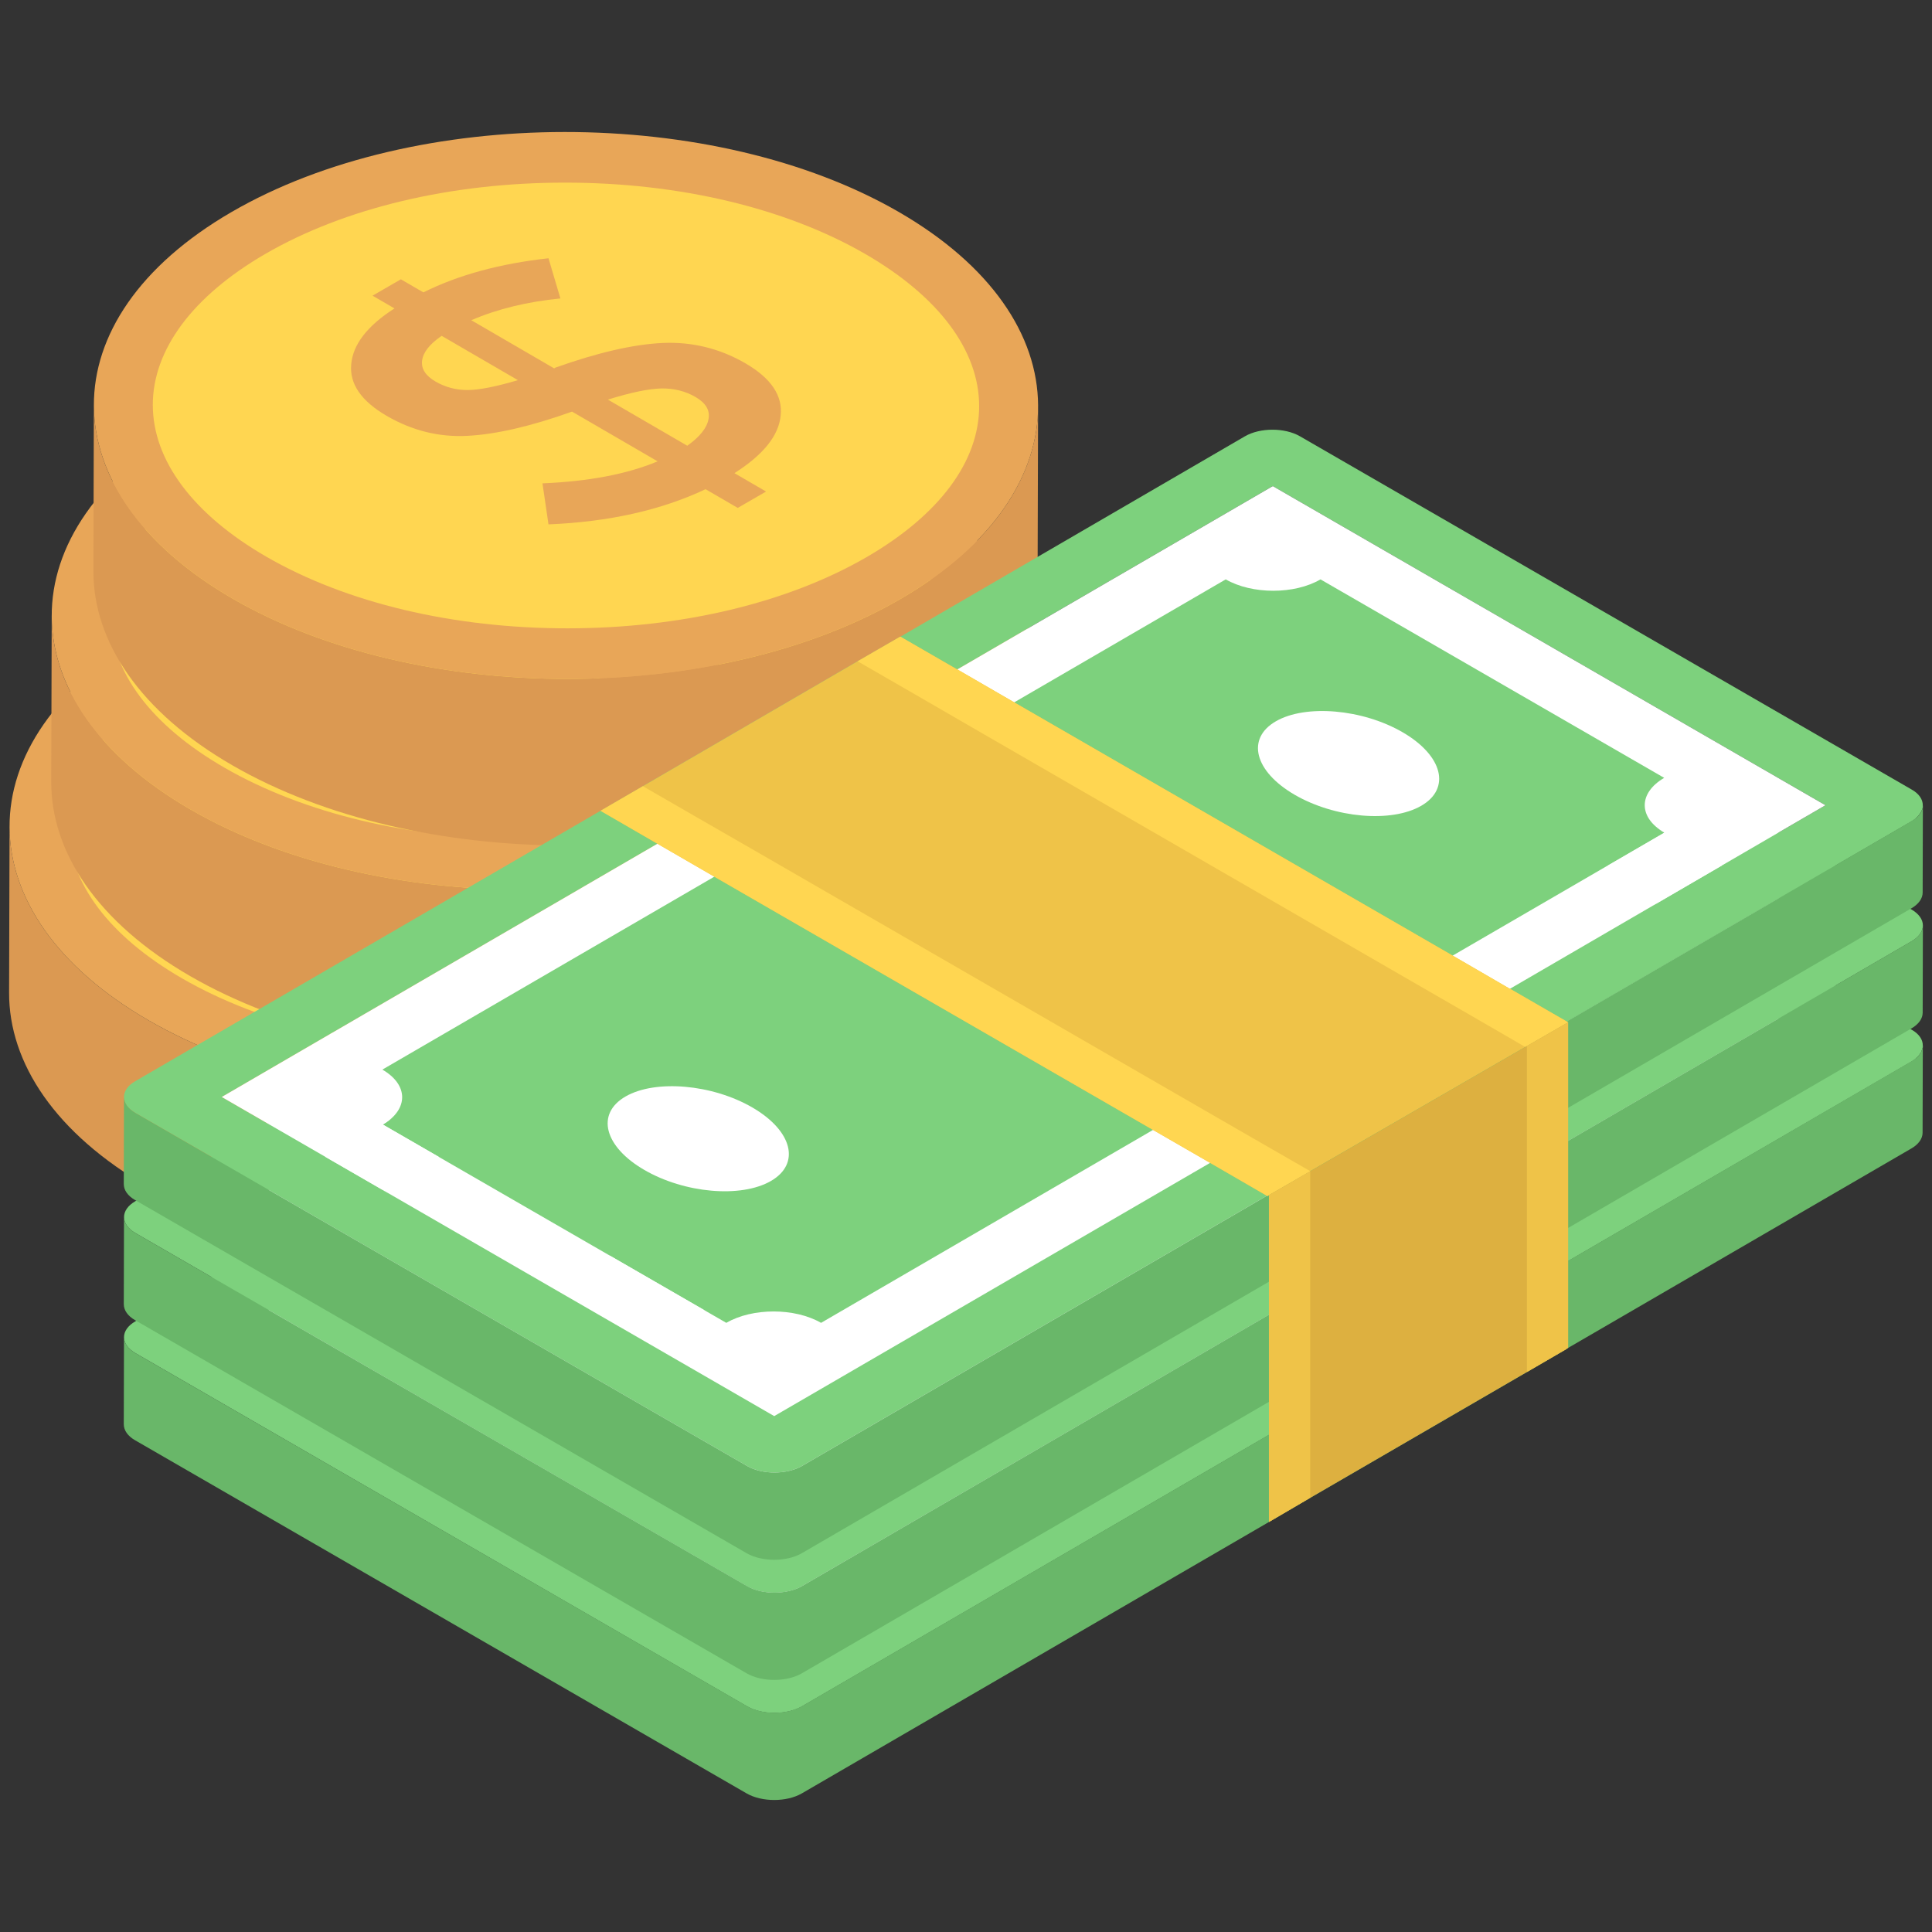 <svg width="512" height="512" viewBox="0 0 512 512" fill="none" xmlns="http://www.w3.org/2000/svg">
<rect x="0" y="0" width="512" height="512" fill="#333333" stroke="none"/>
<path d="M252.758 219.504L252.633 263.649C252.581 282.085 240.459 300.492 216.256 314.557C167.512 342.884 88.315 342.885 39.252 314.558C14.65 300.354 2.354 281.692 2.407 263.046L2.532 218.901C2.479 237.548 14.775 256.209 39.377 270.413C88.44 298.74 167.637 298.739 216.381 270.412C240.584 256.347 252.706 237.94 252.758 219.504Z" fill="#DB9952"/>
<path d="M215.803 167.885C264.866 196.211 265.09 242.105 216.38 270.412C167.636 298.739 88.439 298.74 39.376 270.413C-9.548 242.166 -9.806 196.292 38.938 167.965C87.647 139.658 166.878 139.638 215.803 167.885Z" fill="#E8A658"/>
<path d="M127.983 278.246C97.755 278.246 69.444 271.509 48.261 259.28C28.865 248.079 18.171 233.801 18.148 219.071C18.128 204.435 28.682 190.232 47.866 179.082C68.896 166.86 97.137 160.129 127.385 160.129C157.576 160.129 185.822 166.84 206.921 179.021C226.386 190.26 237.118 204.574 237.138 219.332C237.158 233.963 226.617 248.155 207.448 259.295C186.42 271.514 158.197 278.246 127.983 278.246Z" fill="#FFD651"/>
<path d="M151.935 233.997L129.254 220.816C118.292 224.731 109.091 226.843 101.504 227.237C94.014 227.631 86.876 225.857 80.14 221.942C73.404 218.027 70.221 213.465 70.736 208.227C71.203 203.016 74.975 198.088 82.197 193.469L76.381 190.089L83.893 185.752L89.854 189.216C99.118 184.597 110.172 181.584 123.016 180.176L126.166 190.822C117.36 191.695 109.473 193.61 102.551 196.595L124.505 209.353L124.847 209.156C136.003 205.185 145.448 202.988 153.279 202.622C161.06 202.284 168.392 204.059 175.225 208.03C182.01 211.973 185.144 216.62 184.531 221.915C184.015 227.209 179.902 232.279 172.29 237.123L180.674 241.995L173.162 246.332L164.632 241.376C152.835 246.952 138.912 250.05 123.009 250.697L121.416 239.826C133.672 239.319 143.845 237.376 151.935 233.997ZM159.786 229.857C163.155 227.463 165.016 225.097 165.418 222.788C165.868 220.506 164.712 218.535 161.998 216.958C159.284 215.38 156.226 214.62 152.919 214.676C149.564 214.761 144.891 215.718 138.754 217.634L159.786 229.857ZM94.7 200.735C91.479 202.932 89.764 205.157 89.509 207.325C89.254 209.494 90.459 211.325 93.076 212.846C95.693 214.366 98.509 215.099 101.621 215.099C104.684 215.07 109.114 214.197 114.909 212.479L94.7 200.735Z" fill="#E8A658"/>
<path d="M263.931 163.637L263.806 207.782C263.753 226.218 251.632 244.625 227.429 258.691C178.685 287.018 99.488 287.018 50.425 258.691C25.823 244.487 13.527 225.826 13.58 207.179L13.705 163.035C13.652 181.681 25.948 200.342 50.55 214.547C99.613 242.873 178.81 242.873 227.554 214.546C251.757 200.481 263.879 182.074 263.931 163.637Z" fill="#DB9952"/>
<path d="M226.978 112.018C276.041 140.345 276.265 186.239 227.555 214.546C178.811 242.873 99.615 242.873 50.552 214.547C1.627 186.3 1.369 140.426 50.113 112.099C98.823 83.792 178.054 83.771 226.978 112.018Z" fill="#E8A658"/>
<path d="M139.157 222.379C108.93 222.379 80.618 215.642 59.436 203.413C40.039 192.213 29.346 177.934 29.323 163.204C29.302 148.568 39.857 134.365 59.041 123.215C80.071 110.994 108.312 104.262 138.559 104.262C168.751 104.262 196.997 110.973 218.096 123.154C237.561 134.393 248.293 148.707 248.313 163.465C248.333 178.096 237.791 192.289 218.623 203.428C197.595 215.648 169.372 222.379 139.157 222.379Z" fill="#FFD651"/>
<path d="M163.11 178.13L140.429 164.949C129.467 168.864 120.266 170.976 112.679 171.37C105.189 171.765 98.051 169.99 91.315 166.076C84.579 162.161 81.395 157.598 81.911 152.36C82.378 147.15 86.149 142.221 93.371 137.602L87.556 134.223L95.068 129.885L101.029 133.35C110.293 128.731 121.347 125.717 134.191 124.309L137.34 134.955C128.535 135.828 120.647 137.743 113.726 140.728L135.68 153.487L136.022 153.29C147.178 149.319 156.623 147.122 164.453 146.756C172.235 146.418 179.567 148.192 186.4 152.163C193.185 156.106 196.319 160.753 195.706 166.048C195.19 171.343 191.077 176.412 183.465 181.256L191.849 186.129L184.337 190.466L175.807 185.509C164.01 191.085 150.086 194.183 134.183 194.831L132.591 183.96C144.847 183.453 155.02 181.51 163.11 178.13ZM170.961 173.99C174.33 171.596 176.191 169.23 176.593 166.921C177.043 164.64 175.887 162.668 173.173 161.091C170.459 159.514 167.4 158.753 164.094 158.81C160.738 158.894 156.065 159.852 149.928 161.767L170.961 173.99ZM105.875 144.869C102.654 147.065 100.939 149.29 100.684 151.459C100.428 153.627 101.634 155.458 104.251 156.979C106.868 158.5 109.684 159.232 112.796 159.232C115.859 159.204 120.288 158.331 126.084 156.613L105.875 144.869Z" fill="#E8A658"/>
<path d="M275.102 107.771L274.977 151.915C274.925 170.352 262.803 188.759 238.6 202.824C189.856 231.151 110.66 231.152 61.597 202.825C36.994 188.621 24.698 169.959 24.751 151.313L24.876 107.168C24.823 125.815 37.12 144.476 61.722 158.68C110.785 187.007 189.981 187.006 238.726 158.679C262.928 144.614 275.05 126.207 275.102 107.771Z" fill="#DB9952"/>
<path d="M238.151 56.152C287.214 84.478 287.438 130.372 238.728 158.679C189.984 187.006 110.787 187.007 61.724 158.68C12.8 130.433 12.542 84.559 61.286 56.232C109.995 27.925 189.227 27.905 238.151 56.152Z" fill="#E8A658"/>
<path d="M150.331 166.513C120.104 166.513 91.792 159.776 70.609 147.547C51.213 136.346 40.519 122.067 40.496 107.338C40.476 92.702 51.03 78.499 70.214 67.349C91.245 55.127 119.485 48.396 149.733 48.396C179.925 48.396 208.17 55.107 229.269 67.288C248.734 78.527 259.466 92.841 259.486 107.599C259.507 122.23 248.965 136.422 229.796 147.562C208.768 159.781 180.545 166.513 150.331 166.513Z" fill="#FFD651"/>
<path d="M174.28 122.264L151.6 109.083C140.638 112.998 131.436 115.11 123.849 115.504C116.359 115.898 109.222 114.124 102.485 110.209C95.749 106.294 92.566 101.732 93.081 96.493C93.548 91.283 97.32 86.355 104.542 81.736L98.726 78.356L106.238 74.019L112.199 77.483C121.464 72.864 132.518 69.851 145.361 68.443L148.511 79.089C139.705 79.962 131.818 81.877 124.897 84.862L146.851 97.62L147.192 97.423C158.349 93.452 167.794 91.255 175.624 90.889C183.405 90.551 190.737 92.326 197.571 96.297C204.355 100.24 207.489 104.887 206.876 110.182C206.36 115.476 202.248 120.546 194.635 125.39L203.019 130.262L195.507 134.599L186.978 129.643C175.18 135.219 161.257 138.317 145.354 138.964L143.762 128.093C156.017 127.586 166.19 125.643 174.28 122.264ZM182.132 118.123C185.5 115.73 187.361 113.364 187.763 111.054C188.213 108.773 187.058 106.802 184.344 105.225C181.63 103.647 178.571 102.887 175.264 102.943C171.909 103.028 167.236 103.985 161.099 105.9L182.132 118.123ZM117.045 89.002C113.824 91.199 112.11 93.424 111.854 95.592C111.599 97.761 112.804 99.591 115.421 101.112C118.038 102.633 120.854 103.366 123.966 103.366C127.029 103.337 131.459 102.464 137.254 100.746L117.045 89.002Z" fill="#E8A658"/>
<path d="M506.559 272.857L344.503 179.274C340.479 176.95 333.96 176.95 329.936 179.274L293.545 200.417L282.209 206.992L225.356 240.038L214.076 246.613L35.865 350.173C33.881 351.307 32.861 352.837 32.861 354.368C32.861 355.898 33.881 357.429 35.922 358.619L197.978 452.203C201.946 454.527 208.521 454.527 212.545 452.203L336.284 380.272L347.224 373.923L404.644 340.537L415.073 334.529L415.583 334.188L506.616 281.303C507.07 281.02 507.523 280.736 507.863 280.34C508.43 279.886 508.827 279.319 509.11 278.809C509.167 278.753 509.167 278.696 509.167 278.639C509.28 278.356 509.393 278.129 509.45 277.845C509.507 277.732 509.564 277.619 509.564 277.505V277.052C509.564 275.522 508.6 273.991 506.559 272.857ZM229.21 255.342L240.49 248.824H240.547L297.343 215.721H297.4L308.68 209.202L337.304 192.538L483.773 277.052L415.583 316.674L415.073 316.957L404.644 323.022L347.224 356.408L336.284 362.757L205.177 438.939L58.765 354.424L229.21 255.342Z" fill="#7DD17D"/>
<path d="M441.021 269.799C434.118 273.81 434.155 280.329 441.103 284.341L217.582 414.238C210.633 410.226 199.379 410.226 192.475 414.238L101.421 361.668C108.324 357.656 108.288 351.137 101.339 347.125L324.861 217.228C331.809 221.24 343.064 221.24 349.967 217.228L441.021 269.799Z" fill="#7DD17D"/>
<path d="M337.304 192.538L308.679 209.202L297.4 215.721H297.343L240.547 248.824H240.49L229.21 255.342L58.765 354.424L205.177 438.939L336.284 362.757L347.224 356.408L404.643 323.022L415.073 316.957L415.583 316.673L483.772 277.052L337.304 192.538ZM415.073 299.498L404.643 305.563L347.224 338.893L336.284 345.242L217.59 414.225C210.618 410.2 199.395 410.2 192.48 414.225L101.447 361.68C108.305 357.655 108.305 351.136 101.334 347.112L244.287 264.071L255.568 257.496L312.477 224.45L323.757 217.875L324.834 217.251C331.806 221.219 343.086 221.219 349.944 217.251L441.034 269.797C434.119 273.821 434.175 280.339 441.09 284.364L415.583 299.158L415.073 299.498Z" fill="white"/>
<path d="M509.563 277.109V277.505L509.506 300.179C509.506 301.709 508.486 303.24 506.502 304.373L415.583 357.202L415.073 357.542L404.643 363.607L347.223 396.937L336.284 403.342L212.488 475.273C208.464 477.596 201.889 477.596 197.864 475.273L35.808 381.689C33.824 380.555 32.804 379.025 32.804 377.438L32.861 354.368C32.861 355.898 33.881 357.429 35.922 358.619L197.978 452.146C201.945 454.47 208.52 454.47 212.545 452.146L336.284 380.215L347.223 373.867L404.643 340.48L415.073 334.415L415.583 334.132L506.559 281.247C507.069 280.963 507.466 280.68 507.862 280.34C508.429 279.886 508.826 279.319 509.11 278.809C509.166 278.753 509.166 278.696 509.166 278.639C509.279 278.356 509.393 278.129 509.45 277.846C509.506 277.619 509.563 277.336 509.563 277.109Z" fill="#69B769"/>
<path d="M338.119 254.819C330.182 259.402 332.458 268.105 343.076 274.275C353.728 280.466 368.711 281.792 376.648 277.21C384.55 272.647 382.378 263.924 371.726 257.734C361.108 251.564 346.022 250.257 338.119 254.819Z" fill="white"/>
<path d="M165.782 354.249C157.845 358.832 160.121 367.534 170.739 373.705C181.391 379.895 196.374 381.222 204.311 376.639C212.213 372.077 210.041 363.354 199.389 357.164C188.771 350.993 173.685 349.687 165.782 354.249Z" fill="white"/>
<path d="M506.547 241.014C510.564 243.333 510.622 247.115 506.595 249.455L212.53 420.348C208.539 422.667 201.974 422.667 197.957 420.348L35.898 326.783C31.88 324.463 31.859 320.661 35.85 318.341L329.915 147.449C333.942 145.109 340.471 145.13 344.488 147.449L506.547 241.014ZM205.205 407.122L483.773 245.235L337.312 160.675L58.743 322.562L205.205 407.122Z" fill="#7DD17D"/>
<path d="M441.024 237.964C434.12 241.976 434.157 248.495 441.105 252.506L217.584 382.403C210.636 378.392 199.381 378.392 192.478 382.403L101.423 329.833C108.327 325.821 108.29 319.302 101.342 315.29L324.863 185.394C331.812 189.405 343.066 189.405 349.969 185.393L441.024 237.964Z" fill="#7DD17D"/>
<path d="M337.312 160.675L483.773 245.235L205.205 407.122L58.744 322.562L337.312 160.675ZM217.583 382.403L441.104 252.506C434.156 248.495 434.119 241.976 441.023 237.964L349.968 185.393C343.065 189.405 331.81 189.405 324.862 185.394L101.341 315.29C108.289 319.302 108.326 325.821 101.422 329.833L192.477 382.403C199.38 378.392 210.635 378.392 217.583 382.403Z" fill="white"/>
<path d="M509.586 245.239L509.53 268.365C509.53 269.896 508.509 271.426 506.525 272.56L212.492 443.45C208.467 445.775 201.892 445.775 197.867 443.45L35.812 349.867C33.827 348.733 32.807 347.203 32.807 345.615L32.864 322.546C32.864 324.076 33.884 325.606 35.925 326.797L197.981 420.324C201.949 422.648 208.524 422.648 212.549 420.324L506.582 249.433C508.566 248.3 509.586 246.769 509.586 245.239Z" fill="#69B769"/>
<path d="M338.122 222.985C330.185 227.567 332.461 236.27 343.079 242.441C353.731 248.631 368.713 249.958 376.65 245.375C384.553 240.813 382.381 232.09 371.729 225.899C361.111 219.729 346.024 218.422 338.122 222.985Z" fill="white"/>
<path d="M165.779 322.415C157.842 326.997 160.118 335.7 170.736 341.87C181.388 348.061 196.37 349.387 204.307 344.805C212.21 340.242 210.038 331.52 199.386 325.329C188.768 319.159 173.681 317.852 165.779 322.415Z" fill="white"/>
<path d="M506.555 209.203L344.499 115.619C340.474 113.295 333.956 113.295 329.931 115.619L238.615 168.731H238.559L227.278 175.249L170.369 208.352L159.146 214.871L35.861 286.518C33.877 287.652 32.856 289.182 32.856 290.713C32.856 292.243 33.877 293.773 35.917 294.964L197.974 388.491C201.941 390.815 208.516 390.815 212.541 388.491L335.713 316.9H335.77L347.106 310.325L403.902 277.279H403.959L415.239 270.76L506.612 217.648C507.065 217.365 507.518 217.082 507.858 216.685C508.142 216.401 508.426 216.174 508.595 215.891C508.709 215.778 508.822 215.664 508.879 215.494C509.162 215.097 509.332 214.701 509.446 214.304C509.502 214.191 509.559 214.02 509.559 213.851V213.397C509.559 211.867 508.595 210.336 506.555 209.203ZM331.972 301.596L320.692 308.171L205.172 375.284L58.761 290.713L174.223 223.6L185.503 217.082L242.413 183.978L253.636 177.403H253.693L337.3 128.826L483.768 213.397L400.161 262.031H400.105L388.825 268.55L331.972 301.596Z" fill="#7DD17D"/>
<path d="M441.021 206.129C434.117 210.141 434.154 216.66 441.102 220.671L217.581 350.568C210.633 346.557 199.378 346.557 192.475 350.569L101.421 297.998C108.324 293.986 108.287 287.467 101.339 283.456L324.86 153.559C331.809 157.57 343.063 157.57 349.966 153.559L441.021 206.129Z" fill="#7DD17D"/>
<path d="M337.303 128.826L253.696 177.403H253.639L242.416 183.978L185.506 217.081L174.226 223.6L58.763 290.713L205.175 375.284L320.695 308.171L331.975 301.596L388.827 268.55L400.107 262.031H400.164L483.771 213.397L337.303 128.826ZM384.973 253.245L373.693 259.82L316.84 292.867L305.56 299.442L217.589 350.57C210.616 346.545 199.393 346.545 192.478 350.57L101.446 298.025C108.304 294 108.304 287.482 101.332 283.457L189.304 232.329L200.584 225.754L257.493 192.708L268.773 186.132L324.832 153.54C331.804 157.564 343.084 157.564 349.943 153.54L441.032 206.142C434.117 210.166 434.174 216.685 441.089 220.652L384.973 253.245Z" fill="white"/>
<path d="M509.582 213.404L509.525 236.53C509.525 238.061 508.505 239.591 506.521 240.725L212.487 411.616C208.463 413.94 201.888 413.94 197.863 411.616L35.807 318.032C33.823 316.898 32.803 315.368 32.803 313.781L32.859 290.711C32.859 292.241 33.88 293.772 35.92 294.962L197.977 388.489C201.944 390.813 208.52 390.813 212.544 388.489L506.578 217.598C508.561 216.465 509.582 214.934 509.582 213.404Z" fill="#69B769"/>
<path d="M338.117 191.15C330.18 195.732 332.456 204.435 343.074 210.606C353.726 216.796 368.708 218.123 376.645 213.54C384.548 208.978 382.376 200.255 371.724 194.064C361.106 187.894 346.019 186.588 338.117 191.15Z" fill="white"/>
<path d="M165.778 290.58C157.84 295.162 160.116 303.865 170.734 310.035C181.386 316.226 196.369 317.552 204.306 312.97C212.208 308.408 210.036 299.685 199.384 293.494C188.766 287.324 173.68 286.017 165.778 290.58Z" fill="white"/>
<path d="M415.583 270.93L415.073 271.214L404.643 277.222L404.247 277.449L347.224 310.381V310.438L341.215 313.896L336.284 316.73L335.887 316.957L335.774 316.9H335.717L320.696 308.171L305.562 299.442L189.305 232.329L174.228 223.6L159.15 214.871L170.373 208.352L227.283 175.249L238.563 168.731H238.619L253.64 177.403H253.697L268.775 186.132L384.974 253.245L400.109 262.031H400.165L415.186 270.703L415.243 270.76L415.583 270.93Z" fill="#EFC348"/>
<path d="M347.223 310.381L337.133 316.22L336.283 316.73L335.886 316.957L335.773 316.9L320.695 308.171L305.561 299.442L189.304 232.329L174.227 223.6L159.149 214.871L170.372 208.352L185.506 217.081L200.584 225.754L316.841 292.867L331.975 301.596L347.052 310.268L347.109 310.325L347.223 310.381Z" fill="#FFD651"/>
<path d="M415.582 270.93L415.072 271.214L404.642 277.222L404.246 277.449L403.962 277.279H403.905L388.828 268.55L373.693 259.82L257.494 192.708L242.416 183.978L227.281 175.249L238.562 168.731H238.618L253.639 177.403H253.696L268.773 186.132L384.973 253.245L400.108 262.031H400.164L415.185 270.703L415.242 270.76L415.582 270.93Z" fill="#FFD651"/>
<path d="M415.068 271.214V357.542L404.638 363.607L347.219 396.937L336.279 403.342V316.73L341.21 313.896L347.219 310.438V310.381L404.242 277.449L404.638 277.222L415.068 271.214Z" fill="#DDB040"/>
<path d="M347.219 310.381V396.936L336.28 403.341V316.73L341.211 313.896L347.219 310.381Z" fill="#EFC348"/>
<path d="M415.58 270.93V357.201L415.07 357.542L404.64 363.607V277.222L415.07 271.213L415.58 270.93Z" fill="#EFC348"/>
</svg>
